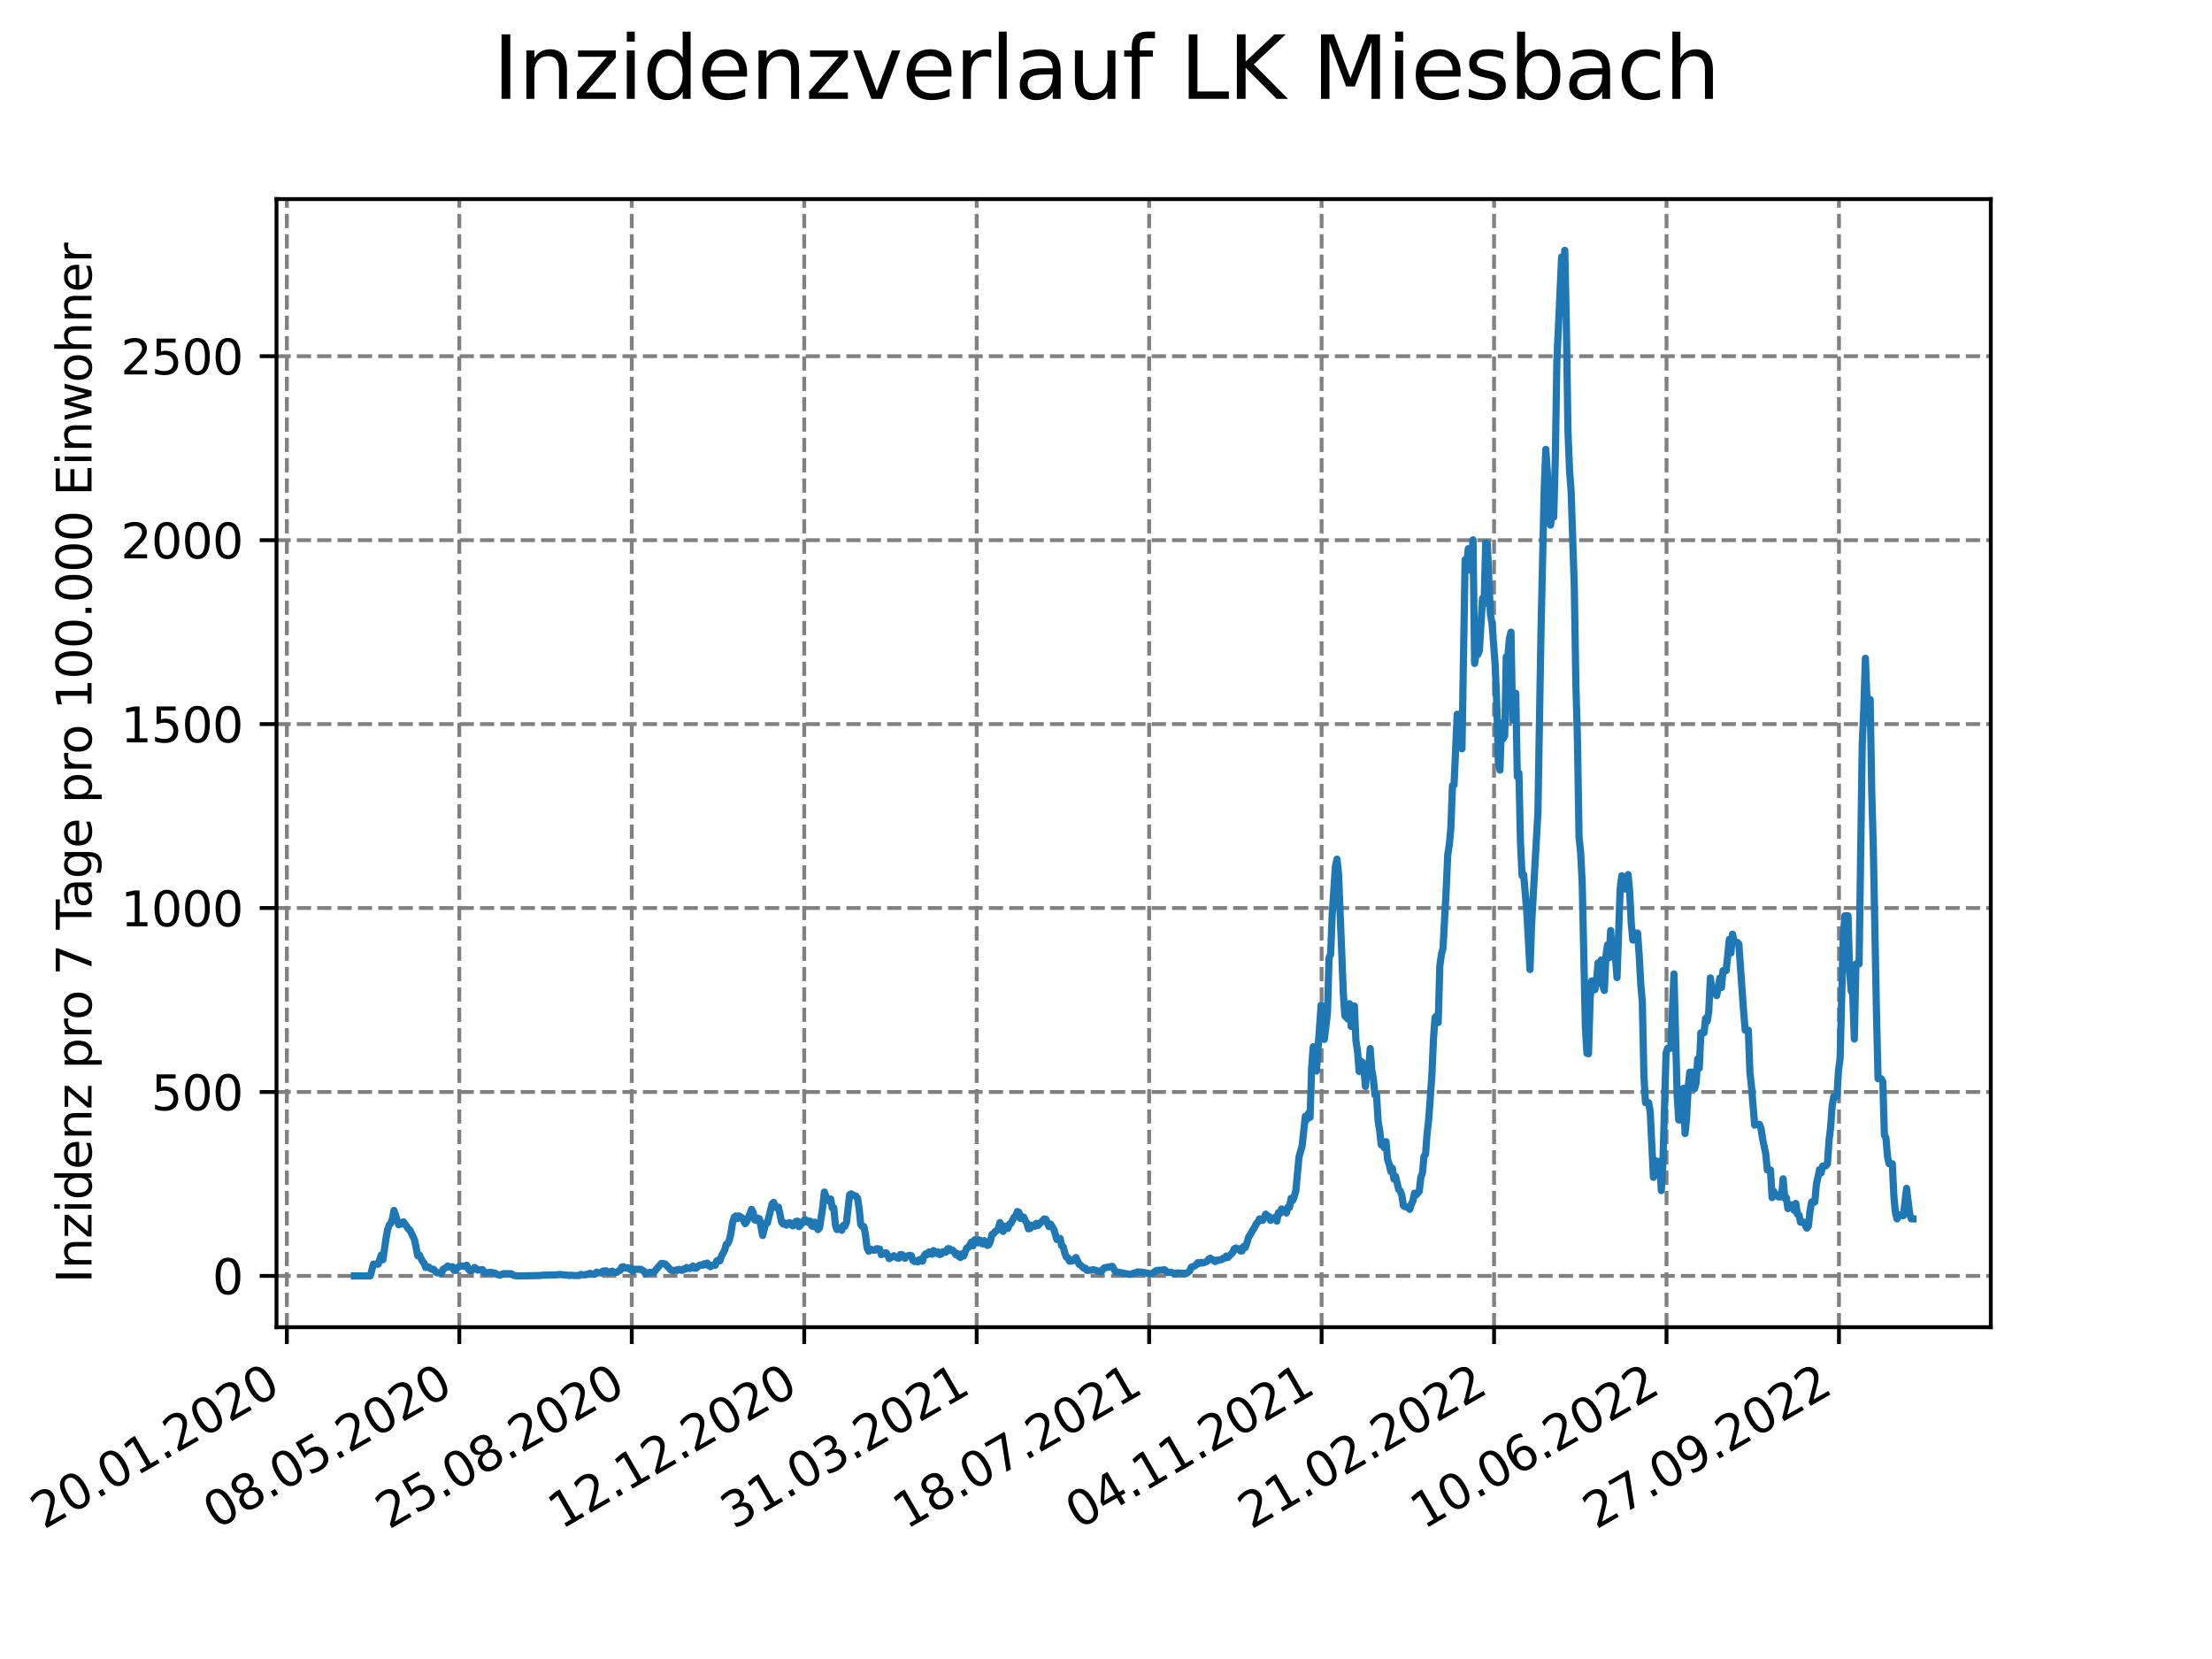 <?xml version="1.0" encoding="utf-8" standalone="no"?>
<!DOCTYPE svg PUBLIC "-//W3C//DTD SVG 1.1//EN"
  "http://www.w3.org/Graphics/SVG/1.1/DTD/svg11.dtd">
<svg xmlns:xlink="http://www.w3.org/1999/xlink" width="460.8pt" height="345.6pt" viewBox="0 0 460.8 345.6" xmlns="http://www.w3.org/2000/svg" version="1.1">
 <defs>
  <style type="text/css">*{stroke-linejoin: round; stroke-linecap: butt}</style>
 </defs>
 <g id="figure_1">
  <g id="patch_1">
   <path d="M 0 345.6 
L 460.8 345.6 
L 460.8 0 
L 0 0 
z
" style="fill: #ffffff"/>
  </g>
  <g id="axes_1">
   <g id="patch_2">
    <path d="M 57.6 276.48 
L 414.72 276.48 
L 414.72 41.472 
L 57.6 41.472 
z
" style="fill: #ffffff"/>
   </g>
   <g id="matplotlib.axis_1">
    <g id="xtick_1">
     <g id="line2d_1">
      <path d="M 59.756 276.48 
L 59.756 41.472 
" clip-path="url(#pd2c20da06d)" style="fill: none; stroke-dasharray: 2.96,1.28; stroke-dashoffset: 0; stroke: #808080; stroke-width: 0.8"/>
     </g>
     <g id="line2d_2">
      <defs>
       <path id="m3bacf48c48" d="M 0 0 
L 0 3.5 
" style="stroke: #000000; stroke-width: 0.8"/>
      </defs>
      <g>
       <use xlink:href="#m3bacf48c48" x="59.756" y="276.48" style="stroke: #000000; stroke-width: 0.8"/>
      </g>
     </g>
     <g id="text_1">
      <!-- 20.01.2020 -->
      <g transform="translate(9.131 318.689) rotate(-30) scale(0.1 -0.1)">
       <defs>
        <path id="DejaVuSans-32" d="M 1228 531 
L 3431 531 
L 3431 0 
L 469 0 
L 469 531 
Q 828 903 1448 1529 
Q 2069 2156 2228 2338 
Q 2531 2678 2651 2914 
Q 2772 3150 2772 3378 
Q 2772 3750 2511 3984 
Q 2250 4219 1831 4219 
Q 1534 4219 1204 4116 
Q 875 4013 500 3803 
L 500 4441 
Q 881 4594 1212 4672 
Q 1544 4750 1819 4750 
Q 2544 4750 2975 4387 
Q 3406 4025 3406 3419 
Q 3406 3131 3298 2873 
Q 3191 2616 2906 2266 
Q 2828 2175 2409 1742 
Q 1991 1309 1228 531 
z
" transform="scale(0.016)"/>
        <path id="DejaVuSans-30" d="M 2034 4250 
Q 1547 4250 1301 3770 
Q 1056 3291 1056 2328 
Q 1056 1369 1301 889 
Q 1547 409 2034 409 
Q 2525 409 2770 889 
Q 3016 1369 3016 2328 
Q 3016 3291 2770 3770 
Q 2525 4250 2034 4250 
z
M 2034 4750 
Q 2819 4750 3233 4129 
Q 3647 3509 3647 2328 
Q 3647 1150 3233 529 
Q 2819 -91 2034 -91 
Q 1250 -91 836 529 
Q 422 1150 422 2328 
Q 422 3509 836 4129 
Q 1250 4750 2034 4750 
z
" transform="scale(0.016)"/>
        <path id="DejaVuSans-2e" d="M 684 794 
L 1344 794 
L 1344 0 
L 684 0 
L 684 794 
z
" transform="scale(0.016)"/>
        <path id="DejaVuSans-31" d="M 794 531 
L 1825 531 
L 1825 4091 
L 703 3866 
L 703 4441 
L 1819 4666 
L 2450 4666 
L 2450 531 
L 3481 531 
L 3481 0 
L 794 0 
L 794 531 
z
" transform="scale(0.016)"/>
       </defs>
       <use xlink:href="#DejaVuSans-32"/>
       <use xlink:href="#DejaVuSans-30" x="63.623"/>
       <use xlink:href="#DejaVuSans-2e" x="127.246"/>
       <use xlink:href="#DejaVuSans-30" x="159.033"/>
       <use xlink:href="#DejaVuSans-31" x="222.656"/>
       <use xlink:href="#DejaVuSans-2e" x="286.279"/>
       <use xlink:href="#DejaVuSans-32" x="318.066"/>
       <use xlink:href="#DejaVuSans-30" x="381.689"/>
       <use xlink:href="#DejaVuSans-32" x="445.312"/>
       <use xlink:href="#DejaVuSans-30" x="508.936"/>
      </g>
     </g>
    </g>
    <g id="xtick_2">
     <g id="line2d_3">
      <path d="M 95.682 276.48 
L 95.682 41.472 
" clip-path="url(#pd2c20da06d)" style="fill: none; stroke-dasharray: 2.96,1.28; stroke-dashoffset: 0; stroke: #808080; stroke-width: 0.8"/>
     </g>
     <g id="line2d_4">
      <g>
       <use xlink:href="#m3bacf48c48" x="95.682" y="276.48" style="stroke: #000000; stroke-width: 0.8"/>
      </g>
     </g>
     <g id="text_2">
      <!-- 08.05.2020 -->
      <g transform="translate(45.057 318.689) rotate(-30) scale(0.1 -0.1)">
       <defs>
        <path id="DejaVuSans-38" d="M 2034 2216 
Q 1584 2216 1326 1975 
Q 1069 1734 1069 1313 
Q 1069 891 1326 650 
Q 1584 409 2034 409 
Q 2484 409 2743 651 
Q 3003 894 3003 1313 
Q 3003 1734 2745 1975 
Q 2488 2216 2034 2216 
z
M 1403 2484 
Q 997 2584 770 2862 
Q 544 3141 544 3541 
Q 544 4100 942 4425 
Q 1341 4750 2034 4750 
Q 2731 4750 3128 4425 
Q 3525 4100 3525 3541 
Q 3525 3141 3298 2862 
Q 3072 2584 2669 2484 
Q 3125 2378 3379 2068 
Q 3634 1759 3634 1313 
Q 3634 634 3220 271 
Q 2806 -91 2034 -91 
Q 1263 -91 848 271 
Q 434 634 434 1313 
Q 434 1759 690 2068 
Q 947 2378 1403 2484 
z
M 1172 3481 
Q 1172 3119 1398 2916 
Q 1625 2713 2034 2713 
Q 2441 2713 2670 2916 
Q 2900 3119 2900 3481 
Q 2900 3844 2670 4047 
Q 2441 4250 2034 4250 
Q 1625 4250 1398 4047 
Q 1172 3844 1172 3481 
z
" transform="scale(0.016)"/>
        <path id="DejaVuSans-35" d="M 691 4666 
L 3169 4666 
L 3169 4134 
L 1269 4134 
L 1269 2991 
Q 1406 3038 1543 3061 
Q 1681 3084 1819 3084 
Q 2600 3084 3056 2656 
Q 3513 2228 3513 1497 
Q 3513 744 3044 326 
Q 2575 -91 1722 -91 
Q 1428 -91 1123 -41 
Q 819 9 494 109 
L 494 744 
Q 775 591 1075 516 
Q 1375 441 1709 441 
Q 2250 441 2565 725 
Q 2881 1009 2881 1497 
Q 2881 1984 2565 2268 
Q 2250 2553 1709 2553 
Q 1456 2553 1204 2497 
Q 953 2441 691 2322 
L 691 4666 
z
" transform="scale(0.016)"/>
       </defs>
       <use xlink:href="#DejaVuSans-30"/>
       <use xlink:href="#DejaVuSans-38" x="63.623"/>
       <use xlink:href="#DejaVuSans-2e" x="127.246"/>
       <use xlink:href="#DejaVuSans-30" x="159.033"/>
       <use xlink:href="#DejaVuSans-35" x="222.656"/>
       <use xlink:href="#DejaVuSans-2e" x="286.279"/>
       <use xlink:href="#DejaVuSans-32" x="318.066"/>
       <use xlink:href="#DejaVuSans-30" x="381.689"/>
       <use xlink:href="#DejaVuSans-32" x="445.312"/>
       <use xlink:href="#DejaVuSans-30" x="508.936"/>
      </g>
     </g>
    </g>
    <g id="xtick_3">
     <g id="line2d_5">
      <path d="M 131.609 276.48 
L 131.609 41.472 
" clip-path="url(#pd2c20da06d)" style="fill: none; stroke-dasharray: 2.96,1.28; stroke-dashoffset: 0; stroke: #808080; stroke-width: 0.8"/>
     </g>
     <g id="line2d_6">
      <g>
       <use xlink:href="#m3bacf48c48" x="131.609" y="276.48" style="stroke: #000000; stroke-width: 0.8"/>
      </g>
     </g>
     <g id="text_3">
      <!-- 25.08.2020 -->
      <g transform="translate(80.983 318.689) rotate(-30) scale(0.1 -0.1)">
       <use xlink:href="#DejaVuSans-32"/>
       <use xlink:href="#DejaVuSans-35" x="63.623"/>
       <use xlink:href="#DejaVuSans-2e" x="127.246"/>
       <use xlink:href="#DejaVuSans-30" x="159.033"/>
       <use xlink:href="#DejaVuSans-38" x="222.656"/>
       <use xlink:href="#DejaVuSans-2e" x="286.279"/>
       <use xlink:href="#DejaVuSans-32" x="318.066"/>
       <use xlink:href="#DejaVuSans-30" x="381.689"/>
       <use xlink:href="#DejaVuSans-32" x="445.312"/>
       <use xlink:href="#DejaVuSans-30" x="508.936"/>
      </g>
     </g>
    </g>
    <g id="xtick_4">
     <g id="line2d_7">
      <path d="M 167.535 276.48 
L 167.535 41.472 
" clip-path="url(#pd2c20da06d)" style="fill: none; stroke-dasharray: 2.96,1.28; stroke-dashoffset: 0; stroke: #808080; stroke-width: 0.8"/>
     </g>
     <g id="line2d_8">
      <g>
       <use xlink:href="#m3bacf48c48" x="167.535" y="276.48" style="stroke: #000000; stroke-width: 0.8"/>
      </g>
     </g>
     <g id="text_4">
      <!-- 12.12.2020 -->
      <g transform="translate(116.91 318.689) rotate(-30) scale(0.1 -0.1)">
       <use xlink:href="#DejaVuSans-31"/>
       <use xlink:href="#DejaVuSans-32" x="63.623"/>
       <use xlink:href="#DejaVuSans-2e" x="127.246"/>
       <use xlink:href="#DejaVuSans-31" x="159.033"/>
       <use xlink:href="#DejaVuSans-32" x="222.656"/>
       <use xlink:href="#DejaVuSans-2e" x="286.279"/>
       <use xlink:href="#DejaVuSans-32" x="318.066"/>
       <use xlink:href="#DejaVuSans-30" x="381.689"/>
       <use xlink:href="#DejaVuSans-32" x="445.312"/>
       <use xlink:href="#DejaVuSans-30" x="508.936"/>
      </g>
     </g>
    </g>
    <g id="xtick_5">
     <g id="line2d_9">
      <path d="M 203.461 276.48 
L 203.461 41.472 
" clip-path="url(#pd2c20da06d)" style="fill: none; stroke-dasharray: 2.96,1.28; stroke-dashoffset: 0; stroke: #808080; stroke-width: 0.8"/>
     </g>
     <g id="line2d_10">
      <g>
       <use xlink:href="#m3bacf48c48" x="203.461" y="276.48" style="stroke: #000000; stroke-width: 0.8"/>
      </g>
     </g>
     <g id="text_5">
      <!-- 31.03.2021 -->
      <g transform="translate(152.836 318.689) rotate(-30) scale(0.1 -0.1)">
       <defs>
        <path id="DejaVuSans-33" d="M 2597 2516 
Q 3050 2419 3304 2112 
Q 3559 1806 3559 1356 
Q 3559 666 3084 287 
Q 2609 -91 1734 -91 
Q 1441 -91 1130 -33 
Q 819 25 488 141 
L 488 750 
Q 750 597 1062 519 
Q 1375 441 1716 441 
Q 2309 441 2620 675 
Q 2931 909 2931 1356 
Q 2931 1769 2642 2001 
Q 2353 2234 1838 2234 
L 1294 2234 
L 1294 2753 
L 1863 2753 
Q 2328 2753 2575 2939 
Q 2822 3125 2822 3475 
Q 2822 3834 2567 4026 
Q 2313 4219 1838 4219 
Q 1578 4219 1281 4162 
Q 984 4106 628 3988 
L 628 4550 
Q 988 4650 1302 4700 
Q 1616 4750 1894 4750 
Q 2613 4750 3031 4423 
Q 3450 4097 3450 3541 
Q 3450 3153 3228 2886 
Q 3006 2619 2597 2516 
z
" transform="scale(0.016)"/>
       </defs>
       <use xlink:href="#DejaVuSans-33"/>
       <use xlink:href="#DejaVuSans-31" x="63.623"/>
       <use xlink:href="#DejaVuSans-2e" x="127.246"/>
       <use xlink:href="#DejaVuSans-30" x="159.033"/>
       <use xlink:href="#DejaVuSans-33" x="222.656"/>
       <use xlink:href="#DejaVuSans-2e" x="286.279"/>
       <use xlink:href="#DejaVuSans-32" x="318.066"/>
       <use xlink:href="#DejaVuSans-30" x="381.689"/>
       <use xlink:href="#DejaVuSans-32" x="445.312"/>
       <use xlink:href="#DejaVuSans-31" x="508.936"/>
      </g>
     </g>
    </g>
    <g id="xtick_6">
     <g id="line2d_11">
      <path d="M 239.387 276.48 
L 239.387 41.472 
" clip-path="url(#pd2c20da06d)" style="fill: none; stroke-dasharray: 2.96,1.28; stroke-dashoffset: 0; stroke: #808080; stroke-width: 0.8"/>
     </g>
     <g id="line2d_12">
      <g>
       <use xlink:href="#m3bacf48c48" x="239.387" y="276.48" style="stroke: #000000; stroke-width: 0.8"/>
      </g>
     </g>
     <g id="text_6">
      <!-- 18.07.2021 -->
      <g transform="translate(188.762 318.689) rotate(-30) scale(0.1 -0.1)">
       <defs>
        <path id="DejaVuSans-37" d="M 525 4666 
L 3525 4666 
L 3525 4397 
L 1831 0 
L 1172 0 
L 2766 4134 
L 525 4134 
L 525 4666 
z
" transform="scale(0.016)"/>
       </defs>
       <use xlink:href="#DejaVuSans-31"/>
       <use xlink:href="#DejaVuSans-38" x="63.623"/>
       <use xlink:href="#DejaVuSans-2e" x="127.246"/>
       <use xlink:href="#DejaVuSans-30" x="159.033"/>
       <use xlink:href="#DejaVuSans-37" x="222.656"/>
       <use xlink:href="#DejaVuSans-2e" x="286.279"/>
       <use xlink:href="#DejaVuSans-32" x="318.066"/>
       <use xlink:href="#DejaVuSans-30" x="381.689"/>
       <use xlink:href="#DejaVuSans-32" x="445.312"/>
       <use xlink:href="#DejaVuSans-31" x="508.936"/>
      </g>
     </g>
    </g>
    <g id="xtick_7">
     <g id="line2d_13">
      <path d="M 275.314 276.48 
L 275.314 41.472 
" clip-path="url(#pd2c20da06d)" style="fill: none; stroke-dasharray: 2.96,1.28; stroke-dashoffset: 0; stroke: #808080; stroke-width: 0.8"/>
     </g>
     <g id="line2d_14">
      <g>
       <use xlink:href="#m3bacf48c48" x="275.314" y="276.48" style="stroke: #000000; stroke-width: 0.8"/>
      </g>
     </g>
     <g id="text_7">
      <!-- 04.11.2021 -->
      <g transform="translate(224.688 318.689) rotate(-30) scale(0.1 -0.1)">
       <defs>
        <path id="DejaVuSans-34" d="M 2419 4116 
L 825 1625 
L 2419 1625 
L 2419 4116 
z
M 2253 4666 
L 3047 4666 
L 3047 1625 
L 3713 1625 
L 3713 1100 
L 3047 1100 
L 3047 0 
L 2419 0 
L 2419 1100 
L 313 1100 
L 313 1709 
L 2253 4666 
z
" transform="scale(0.016)"/>
       </defs>
       <use xlink:href="#DejaVuSans-30"/>
       <use xlink:href="#DejaVuSans-34" x="63.623"/>
       <use xlink:href="#DejaVuSans-2e" x="127.246"/>
       <use xlink:href="#DejaVuSans-31" x="159.033"/>
       <use xlink:href="#DejaVuSans-31" x="222.656"/>
       <use xlink:href="#DejaVuSans-2e" x="286.279"/>
       <use xlink:href="#DejaVuSans-32" x="318.066"/>
       <use xlink:href="#DejaVuSans-30" x="381.689"/>
       <use xlink:href="#DejaVuSans-32" x="445.312"/>
       <use xlink:href="#DejaVuSans-31" x="508.936"/>
      </g>
     </g>
    </g>
    <g id="xtick_8">
     <g id="line2d_15">
      <path d="M 311.24 276.48 
L 311.24 41.472 
" clip-path="url(#pd2c20da06d)" style="fill: none; stroke-dasharray: 2.96,1.28; stroke-dashoffset: 0; stroke: #808080; stroke-width: 0.8"/>
     </g>
     <g id="line2d_16">
      <g>
       <use xlink:href="#m3bacf48c48" x="311.24" y="276.48" style="stroke: #000000; stroke-width: 0.8"/>
      </g>
     </g>
     <g id="text_8">
      <!-- 21.02.2022 -->
      <g transform="translate(260.615 318.689) rotate(-30) scale(0.1 -0.1)">
       <use xlink:href="#DejaVuSans-32"/>
       <use xlink:href="#DejaVuSans-31" x="63.623"/>
       <use xlink:href="#DejaVuSans-2e" x="127.246"/>
       <use xlink:href="#DejaVuSans-30" x="159.033"/>
       <use xlink:href="#DejaVuSans-32" x="222.656"/>
       <use xlink:href="#DejaVuSans-2e" x="286.279"/>
       <use xlink:href="#DejaVuSans-32" x="318.066"/>
       <use xlink:href="#DejaVuSans-30" x="381.689"/>
       <use xlink:href="#DejaVuSans-32" x="445.312"/>
       <use xlink:href="#DejaVuSans-32" x="508.936"/>
      </g>
     </g>
    </g>
    <g id="xtick_9">
     <g id="line2d_17">
      <path d="M 347.166 276.48 
L 347.166 41.472 
" clip-path="url(#pd2c20da06d)" style="fill: none; stroke-dasharray: 2.96,1.28; stroke-dashoffset: 0; stroke: #808080; stroke-width: 0.8"/>
     </g>
     <g id="line2d_18">
      <g>
       <use xlink:href="#m3bacf48c48" x="347.166" y="276.48" style="stroke: #000000; stroke-width: 0.8"/>
      </g>
     </g>
     <g id="text_9">
      <!-- 10.06.2022 -->
      <g transform="translate(296.541 318.689) rotate(-30) scale(0.1 -0.1)">
       <defs>
        <path id="DejaVuSans-36" d="M 2113 2584 
Q 1688 2584 1439 2293 
Q 1191 2003 1191 1497 
Q 1191 994 1439 701 
Q 1688 409 2113 409 
Q 2538 409 2786 701 
Q 3034 994 3034 1497 
Q 3034 2003 2786 2293 
Q 2538 2584 2113 2584 
z
M 3366 4563 
L 3366 3988 
Q 3128 4100 2886 4159 
Q 2644 4219 2406 4219 
Q 1781 4219 1451 3797 
Q 1122 3375 1075 2522 
Q 1259 2794 1537 2939 
Q 1816 3084 2150 3084 
Q 2853 3084 3261 2657 
Q 3669 2231 3669 1497 
Q 3669 778 3244 343 
Q 2819 -91 2113 -91 
Q 1303 -91 875 529 
Q 447 1150 447 2328 
Q 447 3434 972 4092 
Q 1497 4750 2381 4750 
Q 2619 4750 2861 4703 
Q 3103 4656 3366 4563 
z
" transform="scale(0.016)"/>
       </defs>
       <use xlink:href="#DejaVuSans-31"/>
       <use xlink:href="#DejaVuSans-30" x="63.623"/>
       <use xlink:href="#DejaVuSans-2e" x="127.246"/>
       <use xlink:href="#DejaVuSans-30" x="159.033"/>
       <use xlink:href="#DejaVuSans-36" x="222.656"/>
       <use xlink:href="#DejaVuSans-2e" x="286.279"/>
       <use xlink:href="#DejaVuSans-32" x="318.066"/>
       <use xlink:href="#DejaVuSans-30" x="381.689"/>
       <use xlink:href="#DejaVuSans-32" x="445.312"/>
       <use xlink:href="#DejaVuSans-32" x="508.936"/>
      </g>
     </g>
    </g>
    <g id="xtick_10">
     <g id="line2d_19">
      <path d="M 383.092 276.48 
L 383.092 41.472 
" clip-path="url(#pd2c20da06d)" style="fill: none; stroke-dasharray: 2.96,1.28; stroke-dashoffset: 0; stroke: #808080; stroke-width: 0.8"/>
     </g>
     <g id="line2d_20">
      <g>
       <use xlink:href="#m3bacf48c48" x="383.092" y="276.48" style="stroke: #000000; stroke-width: 0.8"/>
      </g>
     </g>
     <g id="text_10">
      <!-- 27.09.2022 -->
      <g transform="translate(332.467 318.689) rotate(-30) scale(0.1 -0.1)">
       <defs>
        <path id="DejaVuSans-39" d="M 703 97 
L 703 672 
Q 941 559 1184 500 
Q 1428 441 1663 441 
Q 2288 441 2617 861 
Q 2947 1281 2994 2138 
Q 2813 1869 2534 1725 
Q 2256 1581 1919 1581 
Q 1219 1581 811 2004 
Q 403 2428 403 3163 
Q 403 3881 828 4315 
Q 1253 4750 1959 4750 
Q 2769 4750 3195 4129 
Q 3622 3509 3622 2328 
Q 3622 1225 3098 567 
Q 2575 -91 1691 -91 
Q 1453 -91 1209 -44 
Q 966 3 703 97 
z
M 1959 2075 
Q 2384 2075 2632 2365 
Q 2881 2656 2881 3163 
Q 2881 3666 2632 3958 
Q 2384 4250 1959 4250 
Q 1534 4250 1286 3958 
Q 1038 3666 1038 3163 
Q 1038 2656 1286 2365 
Q 1534 2075 1959 2075 
z
" transform="scale(0.016)"/>
       </defs>
       <use xlink:href="#DejaVuSans-32"/>
       <use xlink:href="#DejaVuSans-37" x="63.623"/>
       <use xlink:href="#DejaVuSans-2e" x="127.246"/>
       <use xlink:href="#DejaVuSans-30" x="159.033"/>
       <use xlink:href="#DejaVuSans-39" x="222.656"/>
       <use xlink:href="#DejaVuSans-2e" x="286.279"/>
       <use xlink:href="#DejaVuSans-32" x="318.066"/>
       <use xlink:href="#DejaVuSans-30" x="381.689"/>
       <use xlink:href="#DejaVuSans-32" x="445.312"/>
       <use xlink:href="#DejaVuSans-32" x="508.936"/>
      </g>
     </g>
    </g>
   </g>
   <g id="matplotlib.axis_2">
    <g id="ytick_1">
     <g id="line2d_21">
      <path d="M 57.6 265.798 
L 414.72 265.798 
" clip-path="url(#pd2c20da06d)" style="fill: none; stroke-dasharray: 2.96,1.28; stroke-dashoffset: 0; stroke: #808080; stroke-width: 0.8"/>
     </g>
     <g id="line2d_22">
      <defs>
       <path id="m8cbb1d5294" d="M 0 0 
L -3.5 0 
" style="stroke: #000000; stroke-width: 0.8"/>
      </defs>
      <g>
       <use xlink:href="#m8cbb1d5294" x="57.6" y="265.798" style="stroke: #000000; stroke-width: 0.8"/>
      </g>
     </g>
     <g id="text_11">
      <!-- 0 -->
      <g transform="translate(44.237 269.597) scale(0.1 -0.1)">
       <use xlink:href="#DejaVuSans-30"/>
      </g>
     </g>
    </g>
    <g id="ytick_2">
     <g id="line2d_23">
      <path d="M 57.6 227.479 
L 414.72 227.479 
" clip-path="url(#pd2c20da06d)" style="fill: none; stroke-dasharray: 2.96,1.28; stroke-dashoffset: 0; stroke: #808080; stroke-width: 0.8"/>
     </g>
     <g id="line2d_24">
      <g>
       <use xlink:href="#m8cbb1d5294" x="57.6" y="227.479" style="stroke: #000000; stroke-width: 0.8"/>
      </g>
     </g>
     <g id="text_12">
      <!-- 500 -->
      <g transform="translate(31.512 231.278) scale(0.1 -0.1)">
       <use xlink:href="#DejaVuSans-35"/>
       <use xlink:href="#DejaVuSans-30" x="63.623"/>
       <use xlink:href="#DejaVuSans-30" x="127.246"/>
      </g>
     </g>
    </g>
    <g id="ytick_3">
     <g id="line2d_25">
      <path d="M 57.6 189.16 
L 414.72 189.16 
" clip-path="url(#pd2c20da06d)" style="fill: none; stroke-dasharray: 2.96,1.28; stroke-dashoffset: 0; stroke: #808080; stroke-width: 0.8"/>
     </g>
     <g id="line2d_26">
      <g>
       <use xlink:href="#m8cbb1d5294" x="57.6" y="189.16" style="stroke: #000000; stroke-width: 0.8"/>
      </g>
     </g>
     <g id="text_13">
      <!-- 1000 -->
      <g transform="translate(25.15 192.96) scale(0.1 -0.1)">
       <use xlink:href="#DejaVuSans-31"/>
       <use xlink:href="#DejaVuSans-30" x="63.623"/>
       <use xlink:href="#DejaVuSans-30" x="127.246"/>
       <use xlink:href="#DejaVuSans-30" x="190.869"/>
      </g>
     </g>
    </g>
    <g id="ytick_4">
     <g id="line2d_27">
      <path d="M 57.6 150.842 
L 414.72 150.842 
" clip-path="url(#pd2c20da06d)" style="fill: none; stroke-dasharray: 2.96,1.28; stroke-dashoffset: 0; stroke: #808080; stroke-width: 0.8"/>
     </g>
     <g id="line2d_28">
      <g>
       <use xlink:href="#m8cbb1d5294" x="57.6" y="150.842" style="stroke: #000000; stroke-width: 0.8"/>
      </g>
     </g>
     <g id="text_14">
      <!-- 1500 -->
      <g transform="translate(25.15 154.641) scale(0.1 -0.1)">
       <use xlink:href="#DejaVuSans-31"/>
       <use xlink:href="#DejaVuSans-35" x="63.623"/>
       <use xlink:href="#DejaVuSans-30" x="127.246"/>
       <use xlink:href="#DejaVuSans-30" x="190.869"/>
      </g>
     </g>
    </g>
    <g id="ytick_5">
     <g id="line2d_29">
      <path d="M 57.6 112.523 
L 414.72 112.523 
" clip-path="url(#pd2c20da06d)" style="fill: none; stroke-dasharray: 2.96,1.28; stroke-dashoffset: 0; stroke: #808080; stroke-width: 0.8"/>
     </g>
     <g id="line2d_30">
      <g>
       <use xlink:href="#m8cbb1d5294" x="57.6" y="112.523" style="stroke: #000000; stroke-width: 0.8"/>
      </g>
     </g>
     <g id="text_15">
      <!-- 2000 -->
      <g transform="translate(25.15 116.322) scale(0.1 -0.1)">
       <use xlink:href="#DejaVuSans-32"/>
       <use xlink:href="#DejaVuSans-30" x="63.623"/>
       <use xlink:href="#DejaVuSans-30" x="127.246"/>
       <use xlink:href="#DejaVuSans-30" x="190.869"/>
      </g>
     </g>
    </g>
    <g id="ytick_6">
     <g id="line2d_31">
      <path d="M 57.6 74.204 
L 414.72 74.204 
" clip-path="url(#pd2c20da06d)" style="fill: none; stroke-dasharray: 2.96,1.28; stroke-dashoffset: 0; stroke: #808080; stroke-width: 0.8"/>
     </g>
     <g id="line2d_32">
      <g>
       <use xlink:href="#m8cbb1d5294" x="57.6" y="74.204" style="stroke: #000000; stroke-width: 0.8"/>
      </g>
     </g>
     <g id="text_16">
      <!-- 2500 -->
      <g transform="translate(25.15 78.004) scale(0.1 -0.1)">
       <use xlink:href="#DejaVuSans-32"/>
       <use xlink:href="#DejaVuSans-35" x="63.623"/>
       <use xlink:href="#DejaVuSans-30" x="127.246"/>
       <use xlink:href="#DejaVuSans-30" x="190.869"/>
      </g>
     </g>
    </g>
    <g id="text_17">
     <!-- Inzidenz pro 7 Tage pro 100.000 Einwohner -->
     <g transform="translate(19.07 267.301) rotate(-90) scale(0.1 -0.1)">
      <defs>
       <path id="DejaVuSans-49" d="M 628 4666 
L 1259 4666 
L 1259 0 
L 628 0 
L 628 4666 
z
" transform="scale(0.016)"/>
       <path id="DejaVuSans-6e" d="M 3513 2113 
L 3513 0 
L 2938 0 
L 2938 2094 
Q 2938 2591 2744 2837 
Q 2550 3084 2163 3084 
Q 1697 3084 1428 2787 
Q 1159 2491 1159 1978 
L 1159 0 
L 581 0 
L 581 3500 
L 1159 3500 
L 1159 2956 
Q 1366 3272 1645 3428 
Q 1925 3584 2291 3584 
Q 2894 3584 3203 3211 
Q 3513 2838 3513 2113 
z
" transform="scale(0.016)"/>
       <path id="DejaVuSans-7a" d="M 353 3500 
L 3084 3500 
L 3084 2975 
L 922 459 
L 3084 459 
L 3084 0 
L 275 0 
L 275 525 
L 2438 3041 
L 353 3041 
L 353 3500 
z
" transform="scale(0.016)"/>
       <path id="DejaVuSans-69" d="M 603 3500 
L 1178 3500 
L 1178 0 
L 603 0 
L 603 3500 
z
M 603 4863 
L 1178 4863 
L 1178 4134 
L 603 4134 
L 603 4863 
z
" transform="scale(0.016)"/>
       <path id="DejaVuSans-64" d="M 2906 2969 
L 2906 4863 
L 3481 4863 
L 3481 0 
L 2906 0 
L 2906 525 
Q 2725 213 2448 61 
Q 2172 -91 1784 -91 
Q 1150 -91 751 415 
Q 353 922 353 1747 
Q 353 2572 751 3078 
Q 1150 3584 1784 3584 
Q 2172 3584 2448 3432 
Q 2725 3281 2906 2969 
z
M 947 1747 
Q 947 1113 1208 752 
Q 1469 391 1925 391 
Q 2381 391 2643 752 
Q 2906 1113 2906 1747 
Q 2906 2381 2643 2742 
Q 2381 3103 1925 3103 
Q 1469 3103 1208 2742 
Q 947 2381 947 1747 
z
" transform="scale(0.016)"/>
       <path id="DejaVuSans-65" d="M 3597 1894 
L 3597 1613 
L 953 1613 
Q 991 1019 1311 708 
Q 1631 397 2203 397 
Q 2534 397 2845 478 
Q 3156 559 3463 722 
L 3463 178 
Q 3153 47 2828 -22 
Q 2503 -91 2169 -91 
Q 1331 -91 842 396 
Q 353 884 353 1716 
Q 353 2575 817 3079 
Q 1281 3584 2069 3584 
Q 2775 3584 3186 3129 
Q 3597 2675 3597 1894 
z
M 3022 2063 
Q 3016 2534 2758 2815 
Q 2500 3097 2075 3097 
Q 1594 3097 1305 2825 
Q 1016 2553 972 2059 
L 3022 2063 
z
" transform="scale(0.016)"/>
       <path id="DejaVuSans-20" transform="scale(0.016)"/>
       <path id="DejaVuSans-70" d="M 1159 525 
L 1159 -1331 
L 581 -1331 
L 581 3500 
L 1159 3500 
L 1159 2969 
Q 1341 3281 1617 3432 
Q 1894 3584 2278 3584 
Q 2916 3584 3314 3078 
Q 3713 2572 3713 1747 
Q 3713 922 3314 415 
Q 2916 -91 2278 -91 
Q 1894 -91 1617 61 
Q 1341 213 1159 525 
z
M 3116 1747 
Q 3116 2381 2855 2742 
Q 2594 3103 2138 3103 
Q 1681 3103 1420 2742 
Q 1159 2381 1159 1747 
Q 1159 1113 1420 752 
Q 1681 391 2138 391 
Q 2594 391 2855 752 
Q 3116 1113 3116 1747 
z
" transform="scale(0.016)"/>
       <path id="DejaVuSans-72" d="M 2631 2963 
Q 2534 3019 2420 3045 
Q 2306 3072 2169 3072 
Q 1681 3072 1420 2755 
Q 1159 2438 1159 1844 
L 1159 0 
L 581 0 
L 581 3500 
L 1159 3500 
L 1159 2956 
Q 1341 3275 1631 3429 
Q 1922 3584 2338 3584 
Q 2397 3584 2469 3576 
Q 2541 3569 2628 3553 
L 2631 2963 
z
" transform="scale(0.016)"/>
       <path id="DejaVuSans-6f" d="M 1959 3097 
Q 1497 3097 1228 2736 
Q 959 2375 959 1747 
Q 959 1119 1226 758 
Q 1494 397 1959 397 
Q 2419 397 2687 759 
Q 2956 1122 2956 1747 
Q 2956 2369 2687 2733 
Q 2419 3097 1959 3097 
z
M 1959 3584 
Q 2709 3584 3137 3096 
Q 3566 2609 3566 1747 
Q 3566 888 3137 398 
Q 2709 -91 1959 -91 
Q 1206 -91 779 398 
Q 353 888 353 1747 
Q 353 2609 779 3096 
Q 1206 3584 1959 3584 
z
" transform="scale(0.016)"/>
       <path id="DejaVuSans-54" d="M -19 4666 
L 3928 4666 
L 3928 4134 
L 2272 4134 
L 2272 0 
L 1638 0 
L 1638 4134 
L -19 4134 
L -19 4666 
z
" transform="scale(0.016)"/>
       <path id="DejaVuSans-61" d="M 2194 1759 
Q 1497 1759 1228 1600 
Q 959 1441 959 1056 
Q 959 750 1161 570 
Q 1363 391 1709 391 
Q 2188 391 2477 730 
Q 2766 1069 2766 1631 
L 2766 1759 
L 2194 1759 
z
M 3341 1997 
L 3341 0 
L 2766 0 
L 2766 531 
Q 2569 213 2275 61 
Q 1981 -91 1556 -91 
Q 1019 -91 701 211 
Q 384 513 384 1019 
Q 384 1609 779 1909 
Q 1175 2209 1959 2209 
L 2766 2209 
L 2766 2266 
Q 2766 2663 2505 2880 
Q 2244 3097 1772 3097 
Q 1472 3097 1187 3025 
Q 903 2953 641 2809 
L 641 3341 
Q 956 3463 1253 3523 
Q 1550 3584 1831 3584 
Q 2591 3584 2966 3190 
Q 3341 2797 3341 1997 
z
" transform="scale(0.016)"/>
       <path id="DejaVuSans-67" d="M 2906 1791 
Q 2906 2416 2648 2759 
Q 2391 3103 1925 3103 
Q 1463 3103 1205 2759 
Q 947 2416 947 1791 
Q 947 1169 1205 825 
Q 1463 481 1925 481 
Q 2391 481 2648 825 
Q 2906 1169 2906 1791 
z
M 3481 434 
Q 3481 -459 3084 -895 
Q 2688 -1331 1869 -1331 
Q 1566 -1331 1297 -1286 
Q 1028 -1241 775 -1147 
L 775 -588 
Q 1028 -725 1275 -790 
Q 1522 -856 1778 -856 
Q 2344 -856 2625 -561 
Q 2906 -266 2906 331 
L 2906 616 
Q 2728 306 2450 153 
Q 2172 0 1784 0 
Q 1141 0 747 490 
Q 353 981 353 1791 
Q 353 2603 747 3093 
Q 1141 3584 1784 3584 
Q 2172 3584 2450 3431 
Q 2728 3278 2906 2969 
L 2906 3500 
L 3481 3500 
L 3481 434 
z
" transform="scale(0.016)"/>
       <path id="DejaVuSans-45" d="M 628 4666 
L 3578 4666 
L 3578 4134 
L 1259 4134 
L 1259 2753 
L 3481 2753 
L 3481 2222 
L 1259 2222 
L 1259 531 
L 3634 531 
L 3634 0 
L 628 0 
L 628 4666 
z
" transform="scale(0.016)"/>
       <path id="DejaVuSans-77" d="M 269 3500 
L 844 3500 
L 1563 769 
L 2278 3500 
L 2956 3500 
L 3675 769 
L 4391 3500 
L 4966 3500 
L 4050 0 
L 3372 0 
L 2619 2869 
L 1863 0 
L 1184 0 
L 269 3500 
z
" transform="scale(0.016)"/>
       <path id="DejaVuSans-68" d="M 3513 2113 
L 3513 0 
L 2938 0 
L 2938 2094 
Q 2938 2591 2744 2837 
Q 2550 3084 2163 3084 
Q 1697 3084 1428 2787 
Q 1159 2491 1159 1978 
L 1159 0 
L 581 0 
L 581 4863 
L 1159 4863 
L 1159 2956 
Q 1366 3272 1645 3428 
Q 1925 3584 2291 3584 
Q 2894 3584 3203 3211 
Q 3513 2838 3513 2113 
z
" transform="scale(0.016)"/>
      </defs>
      <use xlink:href="#DejaVuSans-49"/>
      <use xlink:href="#DejaVuSans-6e" x="29.492"/>
      <use xlink:href="#DejaVuSans-7a" x="92.871"/>
      <use xlink:href="#DejaVuSans-69" x="145.361"/>
      <use xlink:href="#DejaVuSans-64" x="173.145"/>
      <use xlink:href="#DejaVuSans-65" x="236.621"/>
      <use xlink:href="#DejaVuSans-6e" x="298.145"/>
      <use xlink:href="#DejaVuSans-7a" x="361.523"/>
      <use xlink:href="#DejaVuSans-20" x="414.014"/>
      <use xlink:href="#DejaVuSans-70" x="445.801"/>
      <use xlink:href="#DejaVuSans-72" x="509.277"/>
      <use xlink:href="#DejaVuSans-6f" x="548.141"/>
      <use xlink:href="#DejaVuSans-20" x="609.322"/>
      <use xlink:href="#DejaVuSans-37" x="641.109"/>
      <use xlink:href="#DejaVuSans-20" x="704.732"/>
      <use xlink:href="#DejaVuSans-54" x="736.52"/>
      <use xlink:href="#DejaVuSans-61" x="781.104"/>
      <use xlink:href="#DejaVuSans-67" x="842.383"/>
      <use xlink:href="#DejaVuSans-65" x="905.859"/>
      <use xlink:href="#DejaVuSans-20" x="967.383"/>
      <use xlink:href="#DejaVuSans-70" x="999.17"/>
      <use xlink:href="#DejaVuSans-72" x="1062.646"/>
      <use xlink:href="#DejaVuSans-6f" x="1101.51"/>
      <use xlink:href="#DejaVuSans-20" x="1162.691"/>
      <use xlink:href="#DejaVuSans-31" x="1194.479"/>
      <use xlink:href="#DejaVuSans-30" x="1258.102"/>
      <use xlink:href="#DejaVuSans-30" x="1321.725"/>
      <use xlink:href="#DejaVuSans-2e" x="1385.348"/>
      <use xlink:href="#DejaVuSans-30" x="1417.135"/>
      <use xlink:href="#DejaVuSans-30" x="1480.758"/>
      <use xlink:href="#DejaVuSans-30" x="1544.381"/>
      <use xlink:href="#DejaVuSans-20" x="1608.004"/>
      <use xlink:href="#DejaVuSans-45" x="1639.791"/>
      <use xlink:href="#DejaVuSans-69" x="1702.975"/>
      <use xlink:href="#DejaVuSans-6e" x="1730.758"/>
      <use xlink:href="#DejaVuSans-77" x="1794.137"/>
      <use xlink:href="#DejaVuSans-6f" x="1875.924"/>
      <use xlink:href="#DejaVuSans-68" x="1937.105"/>
      <use xlink:href="#DejaVuSans-6e" x="2000.484"/>
      <use xlink:href="#DejaVuSans-65" x="2063.863"/>
      <use xlink:href="#DejaVuSans-72" x="2125.387"/>
     </g>
    </g>
   </g>
   <g id="line2d_33">
    <path d="M 73.833 265.798 
L 77.129 265.798 
L 77.788 263.346 
L 78.777 263.346 
L 79.436 261.43 
L 79.766 262.426 
L 80.425 257.905 
L 80.754 256.142 
L 81.084 255.146 
L 81.413 254.84 
L 81.743 253.92 
L 82.073 252.158 
L 83.061 255.146 
L 83.391 254.84 
L 83.721 254.993 
L 84.05 254.533 
L 84.709 255.453 
L 85.039 255.989 
L 85.369 256.219 
L 86.357 258.288 
L 87.017 261.583 
L 87.346 261.43 
L 88.005 262.733 
L 88.335 263.116 
L 88.665 264.035 
L 88.994 263.882 
L 89.324 263.959 
L 89.653 264.265 
L 89.983 264.418 
L 90.313 264.418 
L 90.972 265.108 
L 91.301 265.185 
L 91.631 265.108 
L 91.961 265.261 
L 92.29 264.418 
L 92.949 264.035 
L 93.279 263.729 
L 93.609 263.959 
L 94.268 263.882 
L 94.597 264.648 
L 94.927 264.648 
L 95.257 264.112 
L 95.586 263.882 
L 96.245 263.729 
L 96.575 263.805 
L 97.234 263.576 
L 97.564 264.342 
L 97.893 264.725 
L 98.223 264.725 
L 98.882 264.035 
L 99.541 264.572 
L 100.53 264.495 
L 100.86 265.108 
L 101.189 265.185 
L 102.178 265.032 
L 103.167 265.261 
L 103.497 265.491 
L 104.156 265.645 
L 104.815 265.338 
L 106.463 265.338 
L 107.122 265.721 
L 107.781 265.798 
L 112.396 265.721 
L 113.055 265.645 
L 116.021 265.568 
L 116.681 265.491 
L 117.34 265.568 
L 118.329 265.645 
L 118.658 265.721 
L 118.988 265.645 
L 119.647 265.721 
L 120.636 265.721 
L 120.965 265.491 
L 121.625 265.568 
L 121.954 265.568 
L 122.284 265.415 
L 122.613 265.415 
L 122.943 265.261 
L 123.273 265.415 
L 123.932 265.415 
L 124.261 265.032 
L 124.591 265.185 
L 124.92 265.108 
L 125.25 265.185 
L 125.58 264.802 
L 126.239 264.725 
L 126.568 265.108 
L 126.898 265.108 
L 127.228 264.878 
L 127.557 264.802 
L 127.887 265.032 
L 128.546 265.032 
L 128.876 264.725 
L 129.205 264.648 
L 129.535 263.959 
L 129.864 263.882 
L 130.194 264.112 
L 130.853 264.112 
L 131.183 264.418 
L 131.512 264.189 
L 131.842 264.878 
L 132.172 264.418 
L 133.49 264.418 
L 134.149 264.802 
L 134.479 265.338 
L 135.138 265.108 
L 135.797 265.032 
L 136.127 265.108 
L 137.775 263.192 
L 138.434 263.269 
L 138.764 263.499 
L 139.752 264.572 
L 140.082 264.725 
L 140.741 264.572 
L 141.071 264.648 
L 141.4 264.418 
L 142.06 264.648 
L 142.389 264.342 
L 142.719 264.418 
L 143.048 264.035 
L 143.708 264.265 
L 144.367 263.729 
L 144.696 264.189 
L 145.026 264.189 
L 145.685 263.576 
L 146.015 263.499 
L 146.344 263.576 
L 146.674 263.269 
L 147.004 263.499 
L 147.333 263.116 
L 147.663 263.652 
L 147.992 263.882 
L 148.322 263.576 
L 148.652 263.499 
L 148.981 263.576 
L 149.311 262.656 
L 149.64 262.503 
L 149.97 262.656 
L 150.3 261.66 
L 150.959 260.434 
L 151.288 259.208 
L 151.618 259.054 
L 151.948 258.288 
L 152.277 256.832 
L 152.607 254.687 
L 152.936 253.614 
L 153.266 253.307 
L 153.596 253.844 
L 153.925 253.307 
L 154.584 253.69 
L 155.244 254.916 
L 155.573 254.457 
L 156.562 251.928 
L 156.892 252.541 
L 157.221 254.15 
L 157.551 254.227 
L 157.88 253.767 
L 158.21 253.92 
L 158.869 257.369 
L 159.528 254.763 
L 159.858 254.763 
L 160.847 250.778 
L 161.176 250.472 
L 161.506 251.238 
L 161.836 251.621 
L 162.165 251.468 
L 162.824 254.61 
L 163.154 254.993 
L 163.484 254.763 
L 163.813 255.223 
L 164.472 254.687 
L 165.132 255.376 
L 165.461 255.146 
L 165.791 254.457 
L 166.12 254.38 
L 166.45 255.529 
L 166.78 255.223 
L 167.439 254.303 
L 167.768 254.073 
L 168.098 254.303 
L 168.428 254.687 
L 168.757 254.38 
L 169.087 255.376 
L 169.416 255.529 
L 169.746 254.61 
L 170.405 256.142 
L 170.735 255.759 
L 171.394 251.468 
L 171.723 248.326 
L 172.383 250.089 
L 172.712 249.782 
L 173.042 249.782 
L 173.371 251.621 
L 173.701 251.621 
L 174.031 255.223 
L 174.36 256.142 
L 174.69 255.759 
L 175.019 255.836 
L 175.349 256.296 
L 175.679 255.3 
L 176.008 255.453 
L 176.338 254.61 
L 176.997 248.863 
L 177.327 248.709 
L 177.986 249.093 
L 178.315 249.169 
L 178.645 249.629 
L 178.975 251.775 
L 179.304 255.07 
L 179.634 255.529 
L 179.963 255.529 
L 180.293 257.215 
L 180.623 259.897 
L 180.952 260.664 
L 181.282 260.204 
L 181.941 260.434 
L 182.271 260.434 
L 182.6 260.127 
L 183.259 260.204 
L 183.589 261.353 
L 184.248 261.123 
L 184.578 260.97 
L 184.907 261.43 
L 185.237 262.196 
L 186.226 261.583 
L 186.885 262.043 
L 187.215 262.12 
L 187.544 261.353 
L 187.874 261.353 
L 188.533 262.12 
L 188.863 261.66 
L 189.522 261.507 
L 189.851 261.583 
L 190.181 262.579 
L 190.511 262.809 
L 190.84 262.656 
L 191.17 262.886 
L 191.499 262.426 
L 191.829 262.349 
L 192.159 262.733 
L 192.488 261.66 
L 192.818 261.2 
L 193.147 261.353 
L 193.477 260.817 
L 193.807 261.2 
L 194.136 261.277 
L 194.466 260.51 
L 194.795 260.97 
L 195.125 261.123 
L 195.455 260.817 
L 195.784 261.353 
L 196.114 261.2 
L 196.443 260.74 
L 197.103 260.817 
L 197.432 260.127 
L 197.762 260.127 
L 198.091 260.51 
L 198.421 260.434 
L 198.751 260.74 
L 199.08 261.353 
L 199.41 261.123 
L 199.739 261.736 
L 200.069 261.966 
L 200.399 261.2 
L 200.728 261.66 
L 201.387 259.974 
L 201.717 259.897 
L 202.376 258.748 
L 202.706 259.514 
L 203.035 258.288 
L 203.365 258.748 
L 203.695 258.901 
L 204.024 258.288 
L 204.354 258.901 
L 204.683 259.131 
L 205.013 258.441 
L 205.343 259.131 
L 205.672 259.438 
L 206.002 259.284 
L 206.331 258.518 
L 206.661 257.139 
L 206.991 256.985 
L 207.32 256.526 
L 207.65 256.372 
L 207.979 255.836 
L 208.309 254.687 
L 208.968 256.526 
L 209.298 255.453 
L 209.957 255.913 
L 210.287 254.993 
L 210.616 254.84 
L 211.275 253.537 
L 211.605 253.384 
L 211.935 252.388 
L 212.264 252.541 
L 212.594 253.844 
L 212.923 253.46 
L 213.253 253.537 
L 213.583 254.303 
L 213.912 254.763 
L 214.242 255.989 
L 214.571 255.913 
L 214.901 255.223 
L 215.56 255.453 
L 215.89 254.84 
L 216.219 255.3 
L 217.538 253.92 
L 217.867 253.997 
L 218.526 255.529 
L 218.856 254.993 
L 219.515 256.066 
L 220.174 258.211 
L 220.834 257.982 
L 221.163 259.514 
L 221.493 259.744 
L 221.822 261.047 
L 222.152 261.89 
L 222.482 262.043 
L 222.811 262.733 
L 223.141 262.733 
L 223.47 262.426 
L 223.8 262.579 
L 224.13 261.966 
L 224.789 263.346 
L 225.118 263.576 
L 225.778 264.189 
L 226.107 264.189 
L 226.437 264.648 
L 227.426 264.572 
L 227.755 264.495 
L 229.403 264.955 
L 229.733 264.418 
L 230.062 264.112 
L 231.71 263.805 
L 232.37 264.955 
L 233.029 265.032 
L 235.336 265.491 
L 236.654 265.108 
L 236.984 264.955 
L 237.973 265.032 
L 239.621 265.338 
L 239.95 265.338 
L 240.939 264.648 
L 242.258 264.572 
L 242.587 264.495 
L 243.246 265.108 
L 243.906 265.032 
L 244.235 265.185 
L 244.565 265.185 
L 244.894 265.338 
L 245.224 265.185 
L 247.202 265.261 
L 247.861 264.725 
L 248.19 263.959 
L 248.85 263.729 
L 249.179 263.499 
L 249.509 263.039 
L 249.838 263.192 
L 250.168 262.963 
L 250.498 263.116 
L 251.157 262.886 
L 251.486 262.733 
L 251.816 262.273 
L 252.146 262.12 
L 253.134 262.809 
L 253.464 262.503 
L 253.794 262.579 
L 254.123 262.426 
L 254.453 262.426 
L 254.782 262.12 
L 255.112 262.12 
L 255.442 261.66 
L 255.771 261.966 
L 256.76 260.97 
L 257.09 260.204 
L 257.419 259.974 
L 257.749 260.204 
L 258.078 260.127 
L 258.408 260.587 
L 258.737 260.587 
L 259.067 259.667 
L 259.397 259.897 
L 259.726 259.054 
L 260.056 257.828 
L 261.374 255.606 
L 261.704 254.916 
L 262.033 254.61 
L 262.363 253.92 
L 262.693 254.15 
L 263.022 254.227 
L 263.681 252.924 
L 264.011 253.384 
L 264.341 253.384 
L 264.67 254.227 
L 265 253.92 
L 265.329 253.92 
L 265.659 253.537 
L 265.989 254.38 
L 266.318 252.618 
L 266.648 252.771 
L 266.977 251.851 
L 267.307 252.388 
L 267.637 252.081 
L 267.966 252.694 
L 268.296 251.468 
L 268.625 251.545 
L 268.955 249.629 
L 269.285 250.089 
L 269.614 249.246 
L 269.944 248.096 
L 270.603 241.046 
L 271.262 238.671 
L 271.921 232.541 
L 272.251 233.23 
L 272.581 231.927 
L 272.91 232.77 
L 273.24 222.349 
L 273.569 218.058 
L 274.229 223.115 
L 275.217 209.398 
L 275.547 211.161 
L 275.877 216.525 
L 276.536 211.008 
L 276.865 199.513 
L 277.195 198.823 
L 277.525 190.471 
L 278.184 180.509 
L 278.513 178.976 
L 278.843 182.042 
L 279.502 198.287 
L 279.832 206.87 
L 280.161 211.621 
L 280.821 212.31 
L 281.15 209.092 
L 281.48 213.843 
L 282.139 209.552 
L 282.469 216.831 
L 282.798 218.977 
L 283.128 223.192 
L 283.457 221.046 
L 283.787 221.276 
L 284.117 222.425 
L 284.446 226.334 
L 284.776 222.425 
L 285.105 223.038 
L 285.435 218.441 
L 285.765 222.885 
L 286.094 224.801 
L 286.424 228.096 
L 286.753 228.096 
L 287.083 233.537 
L 287.413 235.529 
L 287.742 238.518 
L 288.072 238.211 
L 288.401 239.131 
L 288.731 237.828 
L 289.061 241.583 
L 289.39 242.502 
L 289.72 244.035 
L 290.049 243.345 
L 290.379 245.644 
L 290.709 245.031 
L 291.368 247.79 
L 291.697 248.096 
L 292.027 249.016 
L 292.357 251.162 
L 292.686 251.391 
L 293.345 251.468 
L 293.675 251.928 
L 294.005 250.855 
L 294.334 250.165 
L 294.664 248.556 
L 294.993 248.939 
L 295.653 248.173 
L 295.982 245.261 
L 296.312 244.418 
L 296.641 240.893 
L 296.971 240.433 
L 297.301 235.989 
L 297.63 233.154 
L 298.289 223.958 
L 298.619 216.448 
L 298.949 211.927 
L 299.278 211.621 
L 299.608 213 
L 299.937 201.276 
L 300.267 198.823 
L 300.597 197.597 
L 301.256 185.643 
L 301.585 178.133 
L 301.915 175.988 
L 302.245 172.386 
L 302.574 163.65 
L 302.904 163.497 
L 303.563 148.784 
L 303.892 151.466 
L 304.222 152.922 
L 304.552 155.987 
L 305.211 116.6 
L 305.54 117.673 
L 305.87 114.301 
L 306.2 118.745 
L 306.529 116.37 
L 306.859 112.462 
L 307.188 138.209 
L 307.518 135.987 
L 307.848 136.37 
L 308.177 135.527 
L 308.836 124.646 
L 309.166 125.795 
L 309.496 113.075 
L 309.825 113.228 
L 310.484 128.018 
L 310.814 129.78 
L 311.473 138.592 
L 311.803 146.562 
L 312.132 158.823 
L 312.462 160.432 
L 312.792 150.623 
L 313.121 153.918 
L 313.451 153.305 
L 313.78 136.83 
L 314.11 136.753 
L 314.44 132.999 
L 314.769 131.696 
L 315.099 150.01 
L 315.428 146.179 
L 315.758 144.416 
L 316.088 161.811 
L 316.417 161.045 
L 316.747 175.681 
L 317.076 182.425 
L 317.406 182.195 
L 318.065 190.011 
L 318.724 201.965 
L 319.054 192.616 
L 320.372 169.398 
L 321.032 130.7 
L 321.691 101.81 
L 322.02 93.611 
L 322.35 98.515 
L 322.68 107.557 
L 323.009 109.397 
L 323.339 106.101 
L 323.668 107.711 
L 323.998 95.603 
L 324.328 75.143 
L 325.316 53.534 
L 325.646 57.058 
L 325.976 52.154 
L 326.305 67.863 
L 326.635 89.703 
L 326.964 97.979 
L 327.294 102.347 
L 327.953 122.194 
L 328.283 142.577 
L 328.612 154.148 
L 328.942 174.379 
L 329.272 177.52 
L 329.601 183.881 
L 330.26 213.843 
L 330.59 219.437 
L 330.92 219.513 
L 331.249 208.172 
L 331.579 204.341 
L 331.908 204.877 
L 332.238 206.18 
L 332.568 204.494 
L 332.897 200.586 
L 333.227 204.188 
L 333.556 199.973 
L 333.886 205.337 
L 334.216 206.333 
L 334.545 199.13 
L 334.875 196.831 
L 335.204 199.513 
L 335.534 193.843 
L 335.864 199.283 
L 336.523 199.283 
L 336.852 203.651 
L 337.512 185.183 
L 337.841 182.425 
L 338.171 185.183 
L 338.83 185.183 
L 339.16 182.195 
L 339.489 185.72 
L 339.819 192.31 
L 340.148 195.835 
L 340.478 194.379 
L 341.137 194.379 
L 341.467 198.9 
L 341.796 204.954 
L 342.126 208.709 
L 342.456 224.111 
L 342.785 229.705 
L 343.444 229.705 
L 343.774 231.698 
L 344.433 245.261 
L 344.763 241.736 
L 345.092 241.966 
L 345.752 241.966 
L 346.081 248.02 
L 346.411 242.349 
L 347.07 219.36 
L 347.4 218.364 
L 348.059 218.364 
L 348.718 202.885 
L 349.377 228.019 
L 349.707 233.307 
L 350.366 233.307 
L 350.695 226.717 
L 351.025 236.142 
L 351.355 232.847 
L 351.684 226.41 
L 352.014 223.345 
L 352.673 223.345 
L 353.003 226.793 
L 353.332 225.567 
L 353.662 220.586 
L 353.991 222.502 
L 354.321 215.146 
L 354.98 215.146 
L 355.31 212.157 
L 355.639 212.77 
L 355.969 210.701 
L 356.299 203.728 
L 356.628 206.18 
L 357.287 206.18 
L 357.617 207.406 
L 358.276 203.728 
L 358.606 205.72 
L 358.935 202.195 
L 359.595 202.195 
L 360.254 195.682 
L 360.583 198.517 
L 360.913 194.609 
L 361.243 196.295 
L 361.902 196.295 
L 362.231 196.678 
L 363.22 210.624 
L 363.55 214.609 
L 364.209 214.609 
L 364.539 223.422 
L 364.868 226.334 
L 365.527 234.38 
L 365.857 234.226 
L 366.516 234.226 
L 366.846 235.069 
L 367.175 237.215 
L 367.835 240.357 
L 368.164 243.728 
L 368.823 243.728 
L 369.153 249.476 
L 369.483 248.173 
L 369.812 249.093 
L 370.142 248.863 
L 370.471 249.322 
L 371.131 249.322 
L 371.46 245.568 
L 371.79 249.629 
L 372.119 249.476 
L 372.449 251.775 
L 372.779 251.008 
L 373.438 251.008 
L 373.767 252.158 
L 374.097 250.702 
L 374.427 252.924 
L 374.756 253.077 
L 375.086 254.61 
L 375.745 254.61 
L 376.404 255.836 
L 376.734 255.376 
L 377.063 252.234 
L 377.393 250.395 
L 378.052 250.395 
L 378.382 246.794 
L 379.041 243.652 
L 379.371 244.341 
L 379.7 242.886 
L 380.359 242.886 
L 380.689 242.426 
L 381.019 237.598 
L 381.348 234.916 
L 381.678 230.318 
L 382.007 228.403 
L 382.667 228.403 
L 382.996 222.962 
L 383.326 220.51 
L 383.985 195.222 
L 384.315 190.777 
L 384.974 190.777 
L 385.303 202.272 
L 385.633 206.41 
L 385.963 207.099 
L 386.292 216.448 
L 386.622 200.816 
L 387.281 200.816 
L 387.94 154.991 
L 388.27 147.405 
L 388.599 137.137 
L 388.929 145.719 
L 389.588 145.719 
L 389.918 164.953 
L 390.247 176.754 
L 390.907 211.237 
L 391.236 224.724 
L 391.895 224.724 
L 392.225 225.337 
L 392.554 236.449 
L 392.884 237.062 
L 393.214 241.046 
L 393.543 242.426 
L 394.202 242.426 
L 394.532 249.246 
L 394.862 252.694 
L 395.191 253.92 
L 395.521 253.001 
L 395.85 253.231 
L 396.51 253.231 
L 397.169 247.56 
L 397.828 252.924 
L 398.158 253.92 
L 398.487 253.92 
L 398.487 253.92 
" clip-path="url(#pd2c20da06d)" style="fill: none; stroke: #1f77b4; stroke-width: 1.5; stroke-linecap: square"/>
   </g>
   <g id="patch_3">
    <path d="M 57.6 276.48 
L 57.6 41.472 
" style="fill: none; stroke: #000000; stroke-width: 0.8; stroke-linejoin: miter; stroke-linecap: square"/>
   </g>
   <g id="patch_4">
    <path d="M 414.72 276.48 
L 414.72 41.472 
" style="fill: none; stroke: #000000; stroke-width: 0.8; stroke-linejoin: miter; stroke-linecap: square"/>
   </g>
   <g id="patch_5">
    <path d="M 57.6 276.48 
L 414.72 276.48 
" style="fill: none; stroke: #000000; stroke-width: 0.8; stroke-linejoin: miter; stroke-linecap: square"/>
   </g>
   <g id="patch_6">
    <path d="M 57.6 41.472 
L 414.72 41.472 
" style="fill: none; stroke: #000000; stroke-width: 0.8; stroke-linejoin: miter; stroke-linecap: square"/>
   </g>
  </g>
  <g id="text_18">
   <!-- Inzidenzverlauf LK Miesbach -->
   <g transform="translate(102.676 20.589) scale(0.18 -0.18)">
    <defs>
     <path id="DejaVuSans-76" d="M 191 3500 
L 800 3500 
L 1894 563 
L 2988 3500 
L 3597 3500 
L 2284 0 
L 1503 0 
L 191 3500 
z
" transform="scale(0.016)"/>
     <path id="DejaVuSans-6c" d="M 603 4863 
L 1178 4863 
L 1178 0 
L 603 0 
L 603 4863 
z
" transform="scale(0.016)"/>
     <path id="DejaVuSans-75" d="M 544 1381 
L 544 3500 
L 1119 3500 
L 1119 1403 
Q 1119 906 1312 657 
Q 1506 409 1894 409 
Q 2359 409 2629 706 
Q 2900 1003 2900 1516 
L 2900 3500 
L 3475 3500 
L 3475 0 
L 2900 0 
L 2900 538 
Q 2691 219 2414 64 
Q 2138 -91 1772 -91 
Q 1169 -91 856 284 
Q 544 659 544 1381 
z
M 1991 3584 
L 1991 3584 
z
" transform="scale(0.016)"/>
     <path id="DejaVuSans-66" d="M 2375 4863 
L 2375 4384 
L 1825 4384 
Q 1516 4384 1395 4259 
Q 1275 4134 1275 3809 
L 1275 3500 
L 2222 3500 
L 2222 3053 
L 1275 3053 
L 1275 0 
L 697 0 
L 697 3053 
L 147 3053 
L 147 3500 
L 697 3500 
L 697 3744 
Q 697 4328 969 4595 
Q 1241 4863 1831 4863 
L 2375 4863 
z
" transform="scale(0.016)"/>
     <path id="DejaVuSans-4c" d="M 628 4666 
L 1259 4666 
L 1259 531 
L 3531 531 
L 3531 0 
L 628 0 
L 628 4666 
z
" transform="scale(0.016)"/>
     <path id="DejaVuSans-4b" d="M 628 4666 
L 1259 4666 
L 1259 2694 
L 3353 4666 
L 4166 4666 
L 1850 2491 
L 4331 0 
L 3500 0 
L 1259 2247 
L 1259 0 
L 628 0 
L 628 4666 
z
" transform="scale(0.016)"/>
     <path id="DejaVuSans-4d" d="M 628 4666 
L 1569 4666 
L 2759 1491 
L 3956 4666 
L 4897 4666 
L 4897 0 
L 4281 0 
L 4281 4097 
L 3078 897 
L 2444 897 
L 1241 4097 
L 1241 0 
L 628 0 
L 628 4666 
z
" transform="scale(0.016)"/>
     <path id="DejaVuSans-73" d="M 2834 3397 
L 2834 2853 
Q 2591 2978 2328 3040 
Q 2066 3103 1784 3103 
Q 1356 3103 1142 2972 
Q 928 2841 928 2578 
Q 928 2378 1081 2264 
Q 1234 2150 1697 2047 
L 1894 2003 
Q 2506 1872 2764 1633 
Q 3022 1394 3022 966 
Q 3022 478 2636 193 
Q 2250 -91 1575 -91 
Q 1294 -91 989 -36 
Q 684 19 347 128 
L 347 722 
Q 666 556 975 473 
Q 1284 391 1588 391 
Q 1994 391 2212 530 
Q 2431 669 2431 922 
Q 2431 1156 2273 1281 
Q 2116 1406 1581 1522 
L 1381 1569 
Q 847 1681 609 1914 
Q 372 2147 372 2553 
Q 372 3047 722 3315 
Q 1072 3584 1716 3584 
Q 2034 3584 2315 3537 
Q 2597 3491 2834 3397 
z
" transform="scale(0.016)"/>
     <path id="DejaVuSans-62" d="M 3116 1747 
Q 3116 2381 2855 2742 
Q 2594 3103 2138 3103 
Q 1681 3103 1420 2742 
Q 1159 2381 1159 1747 
Q 1159 1113 1420 752 
Q 1681 391 2138 391 
Q 2594 391 2855 752 
Q 3116 1113 3116 1747 
z
M 1159 2969 
Q 1341 3281 1617 3432 
Q 1894 3584 2278 3584 
Q 2916 3584 3314 3078 
Q 3713 2572 3713 1747 
Q 3713 922 3314 415 
Q 2916 -91 2278 -91 
Q 1894 -91 1617 61 
Q 1341 213 1159 525 
L 1159 0 
L 581 0 
L 581 4863 
L 1159 4863 
L 1159 2969 
z
" transform="scale(0.016)"/>
     <path id="DejaVuSans-63" d="M 3122 3366 
L 3122 2828 
Q 2878 2963 2633 3030 
Q 2388 3097 2138 3097 
Q 1578 3097 1268 2742 
Q 959 2388 959 1747 
Q 959 1106 1268 751 
Q 1578 397 2138 397 
Q 2388 397 2633 464 
Q 2878 531 3122 666 
L 3122 134 
Q 2881 22 2623 -34 
Q 2366 -91 2075 -91 
Q 1284 -91 818 406 
Q 353 903 353 1747 
Q 353 2603 823 3093 
Q 1294 3584 2113 3584 
Q 2378 3584 2631 3529 
Q 2884 3475 3122 3366 
z
" transform="scale(0.016)"/>
    </defs>
    <use xlink:href="#DejaVuSans-49"/>
    <use xlink:href="#DejaVuSans-6e" x="29.492"/>
    <use xlink:href="#DejaVuSans-7a" x="92.871"/>
    <use xlink:href="#DejaVuSans-69" x="145.361"/>
    <use xlink:href="#DejaVuSans-64" x="173.145"/>
    <use xlink:href="#DejaVuSans-65" x="236.621"/>
    <use xlink:href="#DejaVuSans-6e" x="298.145"/>
    <use xlink:href="#DejaVuSans-7a" x="361.523"/>
    <use xlink:href="#DejaVuSans-76" x="414.014"/>
    <use xlink:href="#DejaVuSans-65" x="473.193"/>
    <use xlink:href="#DejaVuSans-72" x="534.717"/>
    <use xlink:href="#DejaVuSans-6c" x="575.83"/>
    <use xlink:href="#DejaVuSans-61" x="603.613"/>
    <use xlink:href="#DejaVuSans-75" x="664.893"/>
    <use xlink:href="#DejaVuSans-66" x="728.271"/>
    <use xlink:href="#DejaVuSans-20" x="763.477"/>
    <use xlink:href="#DejaVuSans-4c" x="795.264"/>
    <use xlink:href="#DejaVuSans-4b" x="850.977"/>
    <use xlink:href="#DejaVuSans-20" x="916.553"/>
    <use xlink:href="#DejaVuSans-4d" x="948.34"/>
    <use xlink:href="#DejaVuSans-69" x="1034.619"/>
    <use xlink:href="#DejaVuSans-65" x="1062.402"/>
    <use xlink:href="#DejaVuSans-73" x="1123.926"/>
    <use xlink:href="#DejaVuSans-62" x="1176.025"/>
    <use xlink:href="#DejaVuSans-61" x="1239.502"/>
    <use xlink:href="#DejaVuSans-63" x="1300.781"/>
    <use xlink:href="#DejaVuSans-68" x="1355.762"/>
   </g>
  </g>
 </g>
 <defs>
  <clipPath id="pd2c20da06d">
   <rect x="57.6" y="41.472" width="357.12" height="235.008"/>
  </clipPath>
 </defs>
</svg>
